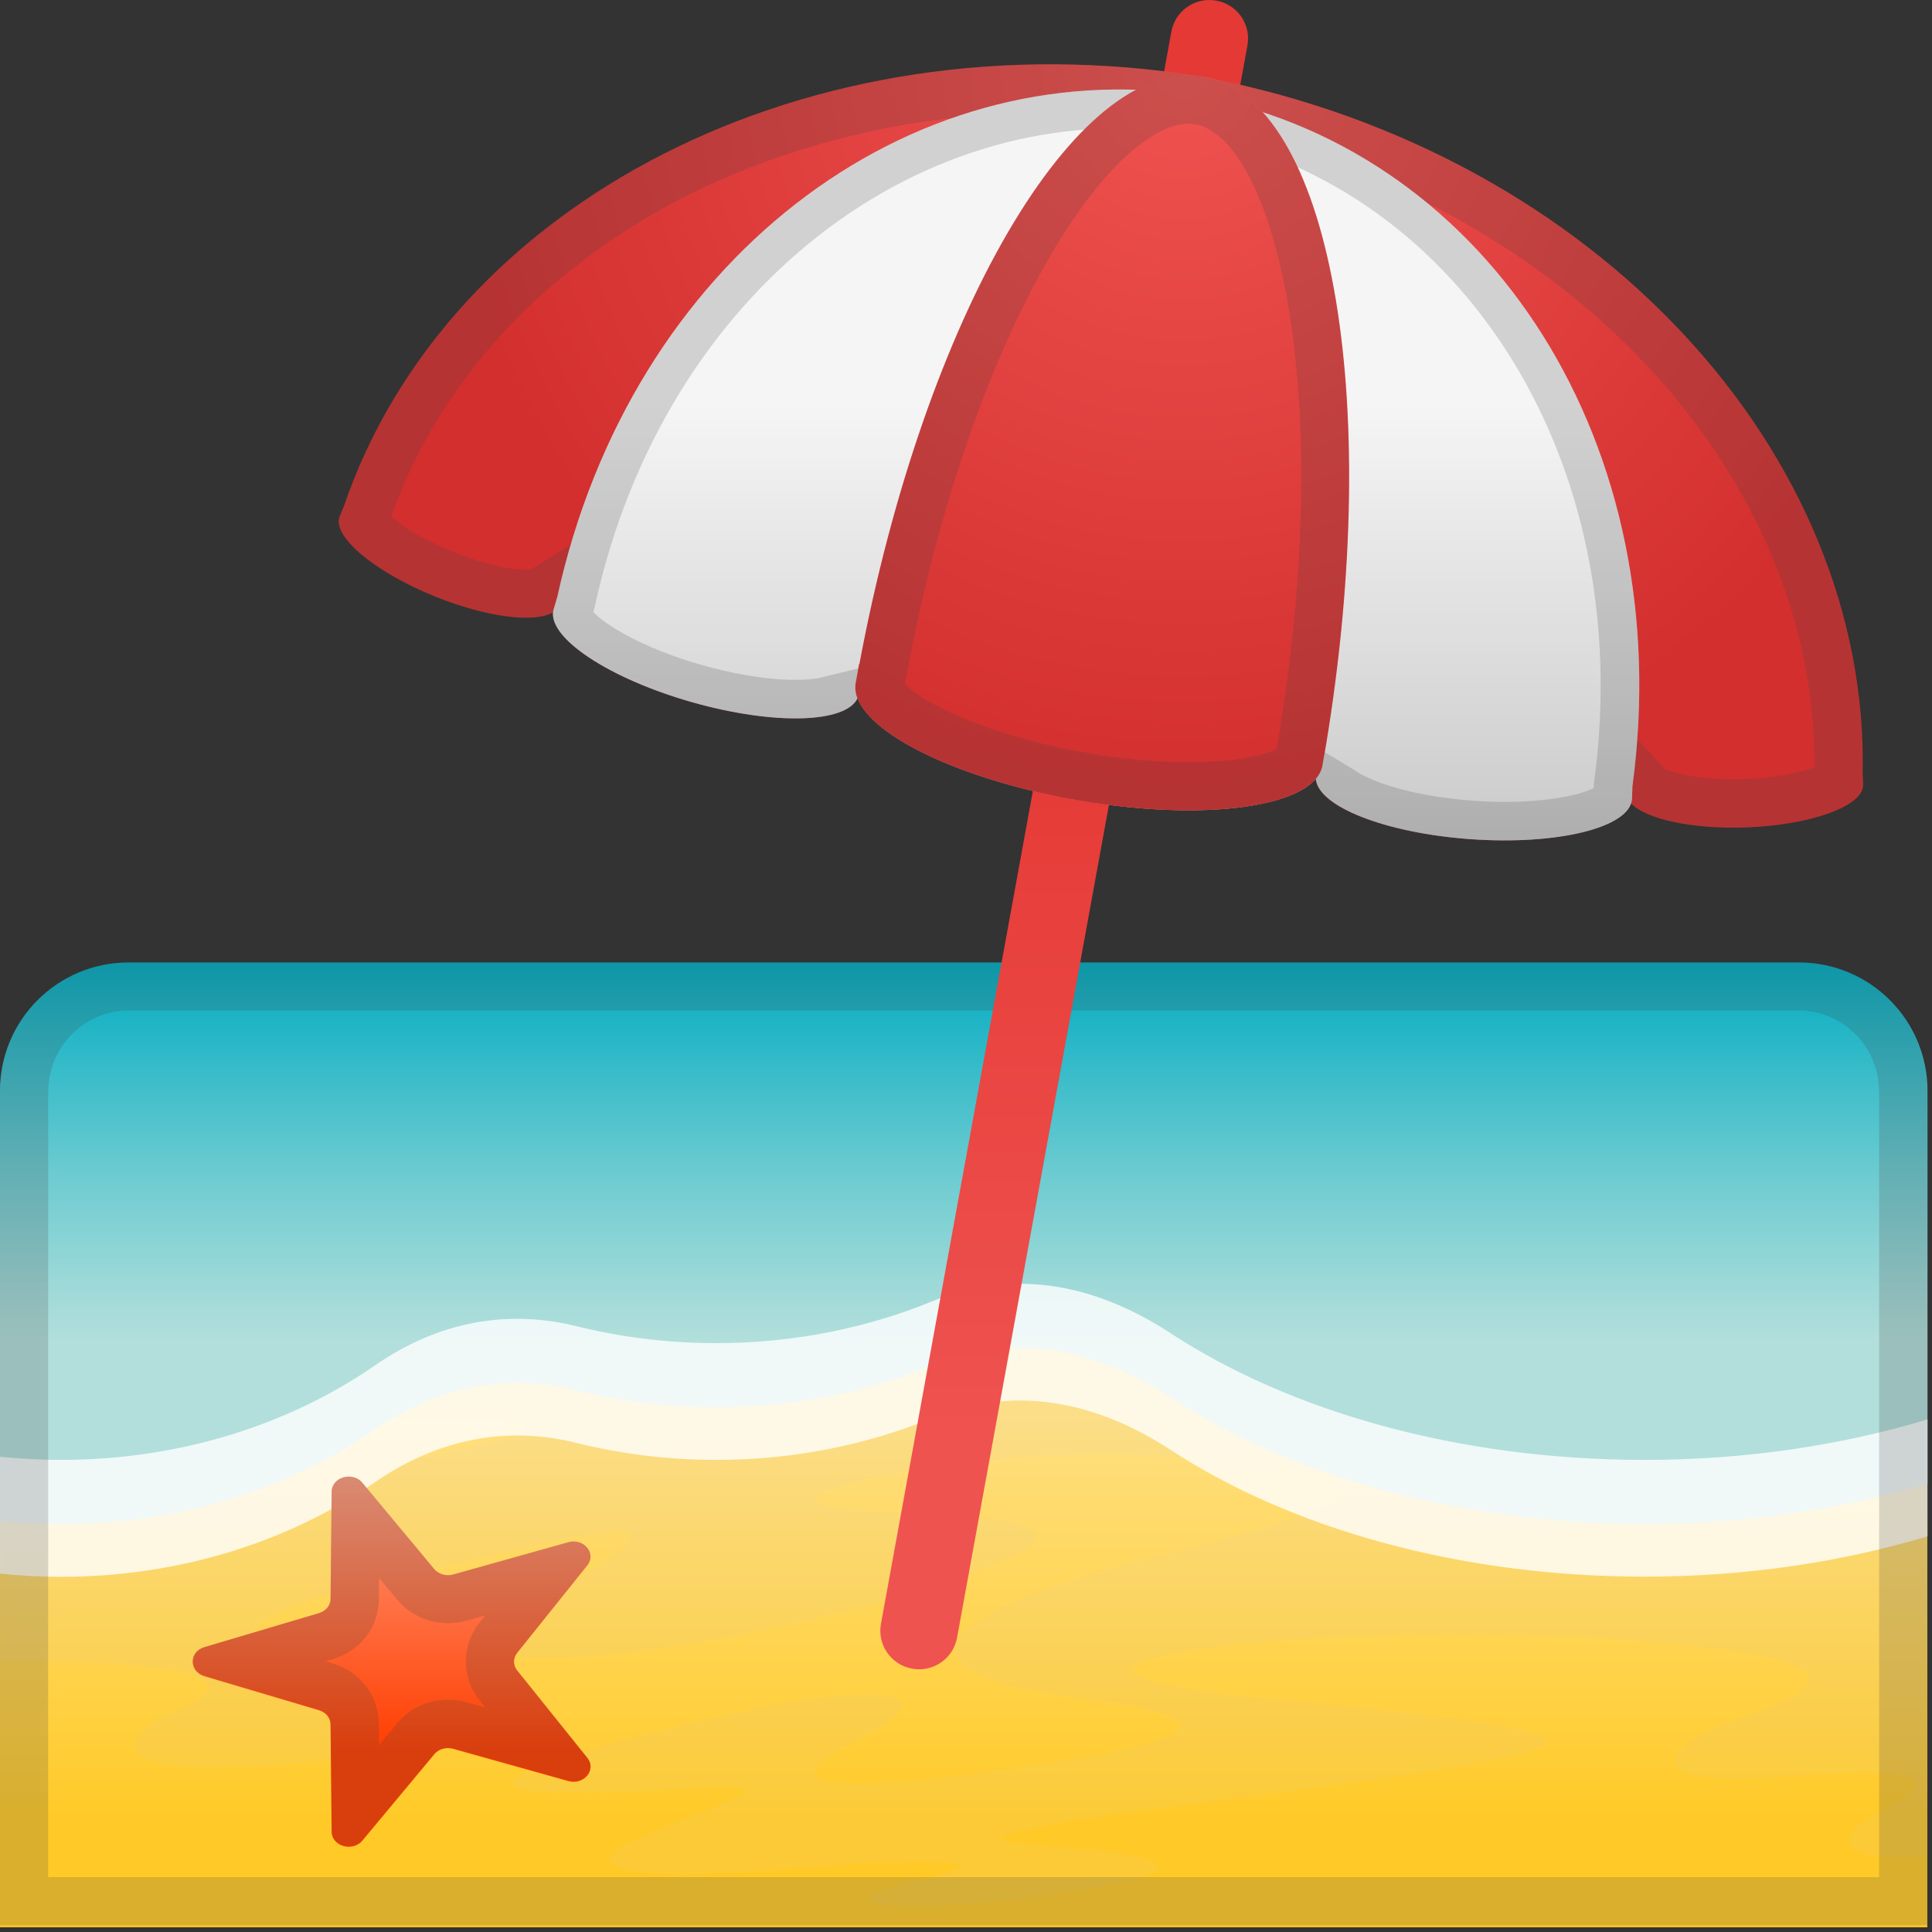 <svg width="281" height="281" viewBox="0 0 281 281" fill="none" xmlns="http://www.w3.org/2000/svg">
<rect x="0" y="0" width="281" height="281" fill="#333333" stroke="none"/>
<path d="M0 158.583H280.319V280.311H0V158.583Z" fill="url(#paint0_linear_55_902)"/>
<mask id="mask0_55_902" style="mask-type:luminance" maskUnits="userSpaceOnUse" x="0" y="158" width="281" height="123">
<path d="M0 158.302H280.319V280.031H0V158.302Z" fill="white"/>
</mask>
<g mask="url(#mask0_55_902)">
<g opacity="0.3">
<path opacity="0.3" d="M228.039 206.868C233.482 208.176 239.696 208.97 246.33 208.97C252.497 208.97 258.314 208.339 263.476 207.195C265.602 206.727 267.728 206.517 269.877 206.47C272.446 207.895 276.301 208.9 280.319 209.717V163.488H0V206.167C2.079 206.26 4.158 206.33 6.307 206.424C12.941 208.036 20.744 208.993 29.13 208.993C37.446 208.993 45.201 208.059 51.812 206.47C54.966 206.424 57.816 206.377 60.315 206.377C109.278 206.377 35.904 216.212 0.023 220.673V241.487C22.916 241.65 37.563 243.496 26.467 248.355C16.352 252.793 16.352 257.582 33.124 256.951C37.072 256.811 41.931 256.648 47.724 255.97C75.055 252.77 79.097 247.537 55.83 244.337C32.564 241.137 29.527 235.904 54.148 230.298C68.328 227.051 84.423 222.752 89.889 222.752C93.93 222.752 92.225 225.088 79.774 231.886C67.37 238.66 70.08 241.16 79.353 241.16C92.015 241.16 116.869 236.535 132.053 231.886C158.357 223.85 156.675 220.65 128.012 219.856C102.503 219.132 134.646 211.446 160.576 211.446C163.799 211.446 166.93 211.563 169.85 211.82C196.153 214.226 210.659 215.838 170.177 225.859C129.694 235.881 132.731 243.916 155.343 246.72C177.956 249.523 177.278 252.746 150.625 256.741C139.412 258.423 130.372 259.404 124.765 259.404C117.033 259.404 115.865 257.535 124.672 253.12C132.871 249.009 133.198 246.416 126.073 246.416C120 246.416 108.553 248.308 91.945 252.723C67.884 259.147 72.462 260.759 83.769 260.759C89.422 260.759 96.78 260.362 103.064 259.965C104.232 259.895 105.19 259.848 105.96 259.848C117.524 259.848 85.147 267.954 88.931 270.967C90.45 272.182 94.164 272.579 98.976 272.579C106.918 272.579 117.851 271.458 126.891 270.967C130.068 270.804 132.661 270.71 134.67 270.71C141.794 270.71 141.234 271.831 131.75 274.027C124.018 275.826 125.302 277.274 133.081 277.274C137.52 277.274 144.107 276.807 152.306 275.639C174.919 272.439 173.564 270.009 150.952 268.421C128.339 266.809 184.356 261.6 207.973 257.582C231.59 253.564 236.309 251.952 185.034 247.14C142.051 243.099 175.643 237.656 212.668 237.656C219.793 237.656 227.081 237.866 233.949 238.31C276.464 241.113 262.612 246.743 252.847 249.943C244.228 252.77 237.43 258.727 252.567 258.727C254.599 258.727 257.052 258.61 259.925 258.376C264.504 258.002 268.171 257.815 271.021 257.815C280.809 257.815 280.669 259.941 273.871 263.305C266.606 266.902 267.471 270.009 275.693 270.079C277.258 270.103 278.824 270.079 280.365 270.056V220.136C279.968 220.229 279.618 220.323 279.197 220.416C279.197 220.416 275.156 220.837 268.031 220.837C258.22 220.837 242.569 220.019 223.531 216.188C215.308 214.553 220.564 210.862 228.039 206.868Z" fill="#D7CCC8"/>
</g>
</g>
<path d="M54.475 207.966C63.959 201.402 74.028 199.743 83.909 202.219C90.333 203.808 97.13 204.672 104.185 204.672C115.445 204.672 126.097 202.476 135.581 198.598C147.121 193.856 159.011 195.865 170.27 203.224C187.627 214.577 212.108 221.655 239.229 221.655C253.969 221.655 267.891 219.529 280.342 215.791V158.676C280.342 148.351 271.979 139.989 261.654 139.989H18.688C8.363 139.989 0 148.351 0 158.676V221.211C2.92 221.515 5.863 221.678 8.877 221.678C26.21 221.678 42.094 216.515 54.475 207.966Z" fill="url(#paint1_linear_55_902)"/>
<path opacity="0.8" d="M239.205 212.334C212.084 212.334 187.603 205.256 170.247 193.903C159.011 186.545 147.121 184.536 135.557 189.278C126.097 193.156 115.445 195.351 104.162 195.351C97.107 195.351 90.309 194.487 83.885 192.899C73.981 190.446 63.913 192.081 54.452 198.645C42.094 207.172 26.21 212.334 8.877 212.334C5.863 212.334 2.92 212.171 0 211.867V228.873C2.92 229.177 5.863 229.34 8.877 229.34C26.21 229.34 42.094 224.177 54.475 215.628C63.959 209.064 74.028 207.405 83.909 209.881C90.333 211.47 97.13 212.334 104.185 212.334C115.445 212.334 126.097 210.138 135.581 206.26C147.121 201.518 159.011 203.527 170.27 210.886C187.627 222.239 212.108 229.317 239.229 229.317C253.969 229.317 267.891 227.191 280.342 223.453V206.447C267.868 210.208 253.945 212.334 239.205 212.334Z" fill="white"/>
<path opacity="0.2" d="M261.631 146.973C267.938 146.973 273.17 152.112 273.287 158.443L273.311 159.214V273.023H7.008V159.33L7.031 158.443C7.148 152.136 12.381 146.973 18.688 146.973H261.631ZM261.631 139.965H18.688C8.48 139.965 0.21 148.141 0.023 158.303H0V280.031H280.319V158.303H280.295C280.108 148.141 271.839 139.965 261.631 139.965Z" fill="#424242"/>
<path d="M29.714 239.572L46.393 234.619C47.397 234.316 48.075 233.498 48.075 232.564L48.238 216.936C48.261 214.834 51.275 213.969 52.7 215.651L63.165 228.219C63.796 228.966 64.894 229.293 65.898 229.013L82.671 224.318C84.936 223.687 86.805 225.976 85.427 227.682L75.219 240.413C74.612 241.184 74.612 242.188 75.219 242.959L85.427 255.69C86.805 257.395 84.936 259.685 82.671 259.054L65.898 254.359C64.894 254.078 63.796 254.382 63.165 255.153L52.7 267.72C51.298 269.402 48.261 268.538 48.238 266.436L48.075 250.808C48.075 249.873 47.397 249.056 46.393 248.752L29.714 243.8C27.471 243.076 27.471 240.249 29.714 239.572Z" fill="url(#paint2_linear_55_902)"/>
<path opacity="0.2" d="M55.129 229.504L57.792 232.681C59.591 234.853 62.277 236.091 65.151 236.091C66.038 236.091 66.926 235.974 67.79 235.741L70.594 234.946L69.753 235.998C67.09 239.338 67.09 243.987 69.753 247.304L70.594 248.355L67.79 247.561C66.926 247.327 66.062 247.21 65.151 247.21C62.277 247.21 59.591 248.448 57.792 250.621L55.129 253.798L55.106 250.668C55.059 246.65 52.373 243.146 48.425 241.954L47.327 241.627L48.425 241.3C52.396 240.132 55.083 236.628 55.106 232.587L55.129 229.504ZM50.738 214.764C49.476 214.764 48.261 215.605 48.238 216.936L48.075 232.564C48.075 233.498 47.397 234.316 46.393 234.619L29.714 239.572C27.471 240.249 27.471 243.052 29.714 243.73L46.393 248.682C47.397 248.986 48.075 249.803 48.075 250.738L48.238 266.366C48.261 267.697 49.476 268.538 50.738 268.538C51.462 268.538 52.186 268.258 52.7 267.65L63.165 255.083C63.632 254.522 64.38 254.195 65.151 254.195C65.408 254.195 65.641 254.218 65.898 254.288L82.671 258.984C82.928 259.054 83.184 259.101 83.442 259.101C85.31 259.101 86.642 257.138 85.427 255.62L75.195 242.936C74.588 242.165 74.588 241.16 75.195 240.389L85.404 227.658C86.618 226.14 85.31 224.178 83.418 224.178C83.161 224.178 82.904 224.201 82.647 224.294L65.875 228.99C65.641 229.06 65.384 229.083 65.127 229.083C64.356 229.083 63.609 228.756 63.142 228.195L52.676 215.628C52.186 215.02 51.438 214.764 50.738 214.764Z" fill="#424242"/>
<path d="M132.684 242.702C129.624 242.165 127.568 239.245 128.129 236.184L170.364 4.641C170.901 1.581 173.821 -0.451 176.881 0.086C179.941 0.623 181.997 3.543 181.436 6.604L139.202 238.17C138.664 241.207 135.744 243.262 132.684 242.702Z" fill="url(#paint3_linear_55_902)"/>
<path d="M270.975 114.106L270.928 112.704H270.905C271.979 65.938 232.127 22.442 175.993 11.392C175.9 11.369 175.807 11.346 175.736 11.346C175.666 11.322 175.596 11.322 175.526 11.299C175.9 11.369 176.274 11.392 176.648 11.462C176.32 11.416 175.993 11.369 175.666 11.299C175.76 11.322 175.853 11.322 175.947 11.322C175.736 11.275 175.526 11.275 175.339 11.229C175.246 11.205 175.176 11.182 175.082 11.159C174.989 11.135 174.896 11.135 174.802 11.135C174.592 11.089 174.382 11.042 174.148 10.995C174.265 11.019 174.382 11.065 174.498 11.089C174.078 11.019 173.634 10.902 173.214 10.832C173.657 10.902 174.078 11.019 174.498 11.089H174.428C117.664 2.025 65.034 29.309 49.967 73.787H49.944L49.406 75.095C48.238 77.968 54.429 83.177 63.259 86.751C70.827 89.811 77.859 90.652 80.451 89.041C80.008 93.012 88.791 98.758 100.611 102.122C112.525 105.509 123.083 105.206 124.718 101.515C126.821 107.144 139.902 113.405 156.465 116.325C173.003 119.245 187.463 117.82 191.364 113.265C191.645 117.283 201.456 121.16 213.813 122.048C225.913 122.912 236.005 120.6 237.196 116.815C239.299 119.105 246.026 120.623 253.969 120.343C263.476 119.992 271.092 117.213 270.975 114.106Z" fill="url(#paint4_radial_55_902)"/>
<path opacity="0.2" d="M152.727 16.368C159.548 16.368 166.486 16.928 173.307 18.003L173.541 18.05L173.681 18.073H173.798H173.844C173.868 18.073 173.914 18.096 173.938 18.096L174.031 18.12L173.868 18.073L174.148 18.143L174.358 18.19L174.639 18.26C200.218 23.306 223.367 35.78 239.766 53.417C255.557 70.399 264.107 91.003 263.897 111.583C262.051 112.284 258.571 113.148 253.712 113.311C253.151 113.335 252.614 113.335 252.053 113.335C246.54 113.335 243.106 112.354 242.125 111.816L234.16 103.15L230.913 113.451C229.347 114.176 225.283 115.227 218.835 115.227C217.364 115.227 215.845 115.18 214.327 115.063C206.034 114.456 200.334 112.47 198.255 111.186L197.157 95.745L186.108 108.639C185.361 109.247 181.46 110.835 172.863 110.835C168.191 110.835 162.935 110.345 157.703 109.434C141.865 106.654 132.591 101.188 131.283 98.992L125.302 82.944L118.995 97.193C118.365 97.333 117.313 97.473 115.702 97.473C111.964 97.473 107.315 96.726 102.55 95.394C94.537 93.128 89.328 89.998 87.6 88.316L89.048 75.422L77.204 82.827C77.064 82.85 76.831 82.85 76.504 82.85C74.448 82.85 70.594 82.173 65.875 80.257C61.367 78.435 58.4 76.449 56.905 75.141C69.332 39.961 107.689 16.368 152.727 16.368ZM152.727 9.36C104.699 9.36 63.072 35.056 49.967 73.786H49.944L49.406 75.095C48.238 77.968 54.429 83.177 63.259 86.751C68.304 88.784 73.093 89.835 76.504 89.835C78.209 89.835 79.587 89.578 80.451 89.017C80.008 92.988 88.791 98.735 100.611 102.099C106.171 103.687 111.45 104.458 115.655 104.458C120.444 104.458 123.831 103.453 124.695 101.491C126.798 107.121 139.879 113.381 156.441 116.301C162.281 117.329 167.864 117.82 172.816 117.82C181.88 117.82 188.818 116.185 191.341 113.241C191.621 117.259 201.432 121.137 213.79 122.025C215.518 122.141 217.2 122.211 218.812 122.211C228.577 122.211 236.145 120.039 237.173 116.792C239.112 118.894 244.952 120.343 252.03 120.343C252.661 120.343 253.291 120.343 253.922 120.319C263.453 119.969 271.068 117.189 270.928 114.106L270.881 112.704H270.858C271.932 65.938 232.08 22.441 175.947 11.392C175.853 11.369 175.76 11.345 175.69 11.345C175.62 11.322 175.55 11.322 175.48 11.299C175.853 11.369 176.227 11.392 176.601 11.462C176.274 11.415 175.947 11.369 175.62 11.299C175.713 11.322 175.807 11.322 175.9 11.322C175.69 11.275 175.48 11.275 175.293 11.229C175.199 11.205 175.129 11.182 175.036 11.159C174.942 11.135 174.849 11.135 174.755 11.135C174.545 11.088 174.335 11.042 174.101 10.995C174.218 11.018 174.335 11.065 174.452 11.088C174.031 11.018 173.587 10.902 173.167 10.832C173.611 10.902 174.031 11.018 174.452 11.088H174.382C167.093 9.944 159.828 9.36 152.727 9.36Z" fill="#424242"/>
<path d="M237.43 114.363C244.087 64.84 216.756 22.418 175.223 14.102C175.152 14.079 175.059 14.055 174.989 14.055C175.129 14.079 175.293 14.079 175.433 14.102C175.223 14.055 175.012 14.055 174.825 14.008C174.732 13.985 174.662 13.962 174.568 13.938C174.475 13.915 174.382 13.915 174.288 13.915C174.078 13.868 173.868 13.822 173.634 13.775C173.798 13.798 173.938 13.845 174.078 13.892C174.008 13.892 173.961 13.892 173.891 13.868C132.007 7.444 91.758 37.976 81.059 86.821L80.522 88.62C79.377 92.591 88.394 98.641 100.634 102.122C112.548 105.509 123.107 105.206 124.742 101.515C126.844 107.144 139.926 113.405 156.488 116.325C173.027 119.245 187.486 117.82 191.388 113.265C191.668 117.283 201.479 121.16 213.836 122.048C226.544 122.959 237.079 120.366 237.36 116.231L237.43 114.363Z" fill="url(#paint5_linear_55_902)"/>
<path opacity="0.2" d="M173.564 19.475L173.727 19.498L173.821 19.521H173.844L173.727 19.498L173.891 19.545L173.961 19.568L174.148 19.615C212.505 27.3 238.131 67.035 231.87 113.615L231.824 114.082L231.8 114.62C229.674 115.741 223.391 117.119 214.234 116.465C212.061 116.301 209.935 116.044 207.926 115.694C201.666 114.596 198.115 112.868 196.924 111.957L186.248 105.533L187.113 109.621C185.641 111.256 175.012 113.895 157.469 110.812C139.926 107.728 130.839 101.608 130.021 99.576L133.268 95.137L119.976 98.408C118.551 98.875 114.627 99.272 108.367 98.174C106.334 97.824 104.255 97.333 102.176 96.749C93.323 94.25 87.927 90.793 86.291 89.017L86.432 88.48L86.502 88.27L86.548 88.036C96.617 42.087 134.343 13.495 173.05 19.428L173.12 19.451H173.19L173.447 19.475H173.564ZM175.433 14.102C175.223 14.055 175.012 14.055 174.825 14.008C174.732 13.985 174.662 13.962 174.568 13.938C174.475 13.915 174.382 13.915 174.288 13.915C174.078 13.868 173.868 13.822 173.634 13.775C173.798 13.798 173.938 13.845 174.078 13.892C174.008 13.892 173.961 13.892 173.891 13.868C132.007 7.444 91.758 37.976 81.059 86.821L80.522 88.62C79.377 92.591 88.394 98.641 100.634 102.122C102.947 102.776 105.236 103.29 107.385 103.687C116.332 105.252 123.434 104.481 124.742 101.515C126.844 107.144 139.926 113.405 156.488 116.325C173.027 119.245 187.486 117.82 191.388 113.265C191.621 116.488 198.022 119.642 206.945 121.207C209.118 121.581 211.407 121.884 213.813 122.048C226.521 122.959 237.056 120.366 237.336 116.231L237.43 114.363C244.087 64.84 216.756 22.418 175.223 14.102C175.152 14.079 175.059 14.055 174.989 14.055C175.152 14.055 175.293 14.055 175.433 14.102Z" fill="#424242"/>
<path d="M192.836 108.523C201.269 57.715 193.467 14.406 175.059 11.159C156.628 7.935 134.459 45.965 124.999 96.586H124.952L124.461 99.342C123.387 105.416 137.707 113.031 156.464 116.348C175.222 119.642 191.271 117.399 192.345 111.302L192.462 110.578C192.485 110.555 192.836 108.523 192.836 108.523Z" fill="url(#paint6_radial_55_902)"/>
<path opacity="0.2" d="M172.84 17.98C173.19 17.98 173.517 18.003 173.844 18.073C184.753 19.989 194.635 54.912 185.945 107.378C185.945 107.378 185.781 108.359 185.688 108.943C184.286 109.644 180.385 110.859 172.886 110.859C168.215 110.859 162.959 110.368 157.703 109.434C142.869 106.818 133.782 101.889 131.61 99.459L131.913 97.894C136.165 75.141 143.219 54.234 151.746 39.004C160.366 23.493 168.308 17.98 172.84 17.98ZM172.84 10.972C154.899 10.972 134.086 47.974 124.999 96.586H124.952L124.461 99.342C123.387 105.416 137.707 113.031 156.464 116.348C162.328 117.376 167.911 117.867 172.863 117.867C183.772 117.867 191.621 115.484 192.345 111.303L192.462 110.578L192.812 108.546C201.245 57.738 193.443 14.429 175.036 11.182C174.311 11.042 173.564 10.972 172.84 10.972Z" fill="#424242"/>
<defs>
<linearGradient id="paint0_linear_55_902" x1="140.159" y1="205.405" x2="140.159" y2="264.8" gradientUnits="userSpaceOnUse">
<stop stop-color="#FFE082"/>
<stop offset="0.314" stop-color="#FFD965"/>
<stop offset="1" stop-color="#FFCA28"/>
</linearGradient>
<linearGradient id="paint1_linear_55_902" x1="140.159" y1="139.97" x2="140.159" y2="208.333" gradientUnits="userSpaceOnUse">
<stop stop-color="#00ACC1"/>
<stop offset="0.075" stop-color="#13B1C4"/>
<stop offset="0.433" stop-color="#68CAD0"/>
<stop offset="0.685" stop-color="#9DD9D8"/>
<stop offset="0.808" stop-color="#B2DFDB"/>
<stop offset="1" stop-color="#B2DFDB"/>
</linearGradient>
<linearGradient id="paint2_linear_55_902" x1="56.956" y1="214.422" x2="56.956" y2="254.802" gradientUnits="userSpaceOnUse">
<stop stop-color="#FF9E80"/>
<stop offset="1" stop-color="#FF3D00"/>
</linearGradient>
<linearGradient id="paint3_linear_55_902" x1="154.778" y1="211.638" x2="154.778" y2="102.659" gradientUnits="userSpaceOnUse">
<stop stop-color="#EF5350"/>
<stop offset="1" stop-color="#E53935"/>
</linearGradient>
<radialGradient id="paint4_radial_55_902" cx="0" cy="0" r="1" gradientUnits="userSpaceOnUse" gradientTransform="translate(174.809 7.54) scale(112.067 112.112)">
<stop stop-color="#EF5350"/>
<stop offset="1" stop-color="#D32F2F"/>
</radialGradient>
<linearGradient id="paint5_linear_55_902" x1="159.413" y1="58.565" x2="159.413" y2="141.925" gradientUnits="userSpaceOnUse">
<stop stop-color="#F5F5F5"/>
<stop offset="1" stop-color="#BDBDBD"/>
</linearGradient>
<radialGradient id="paint6_radial_55_902" cx="0" cy="0" r="1" gradientUnits="userSpaceOnUse" gradientTransform="translate(172.085 9.877) scale(105.468 105.51)">
<stop stop-color="#EF5350"/>
<stop offset="1" stop-color="#D32F2F"/>
</radialGradient>
</defs>
</svg>
